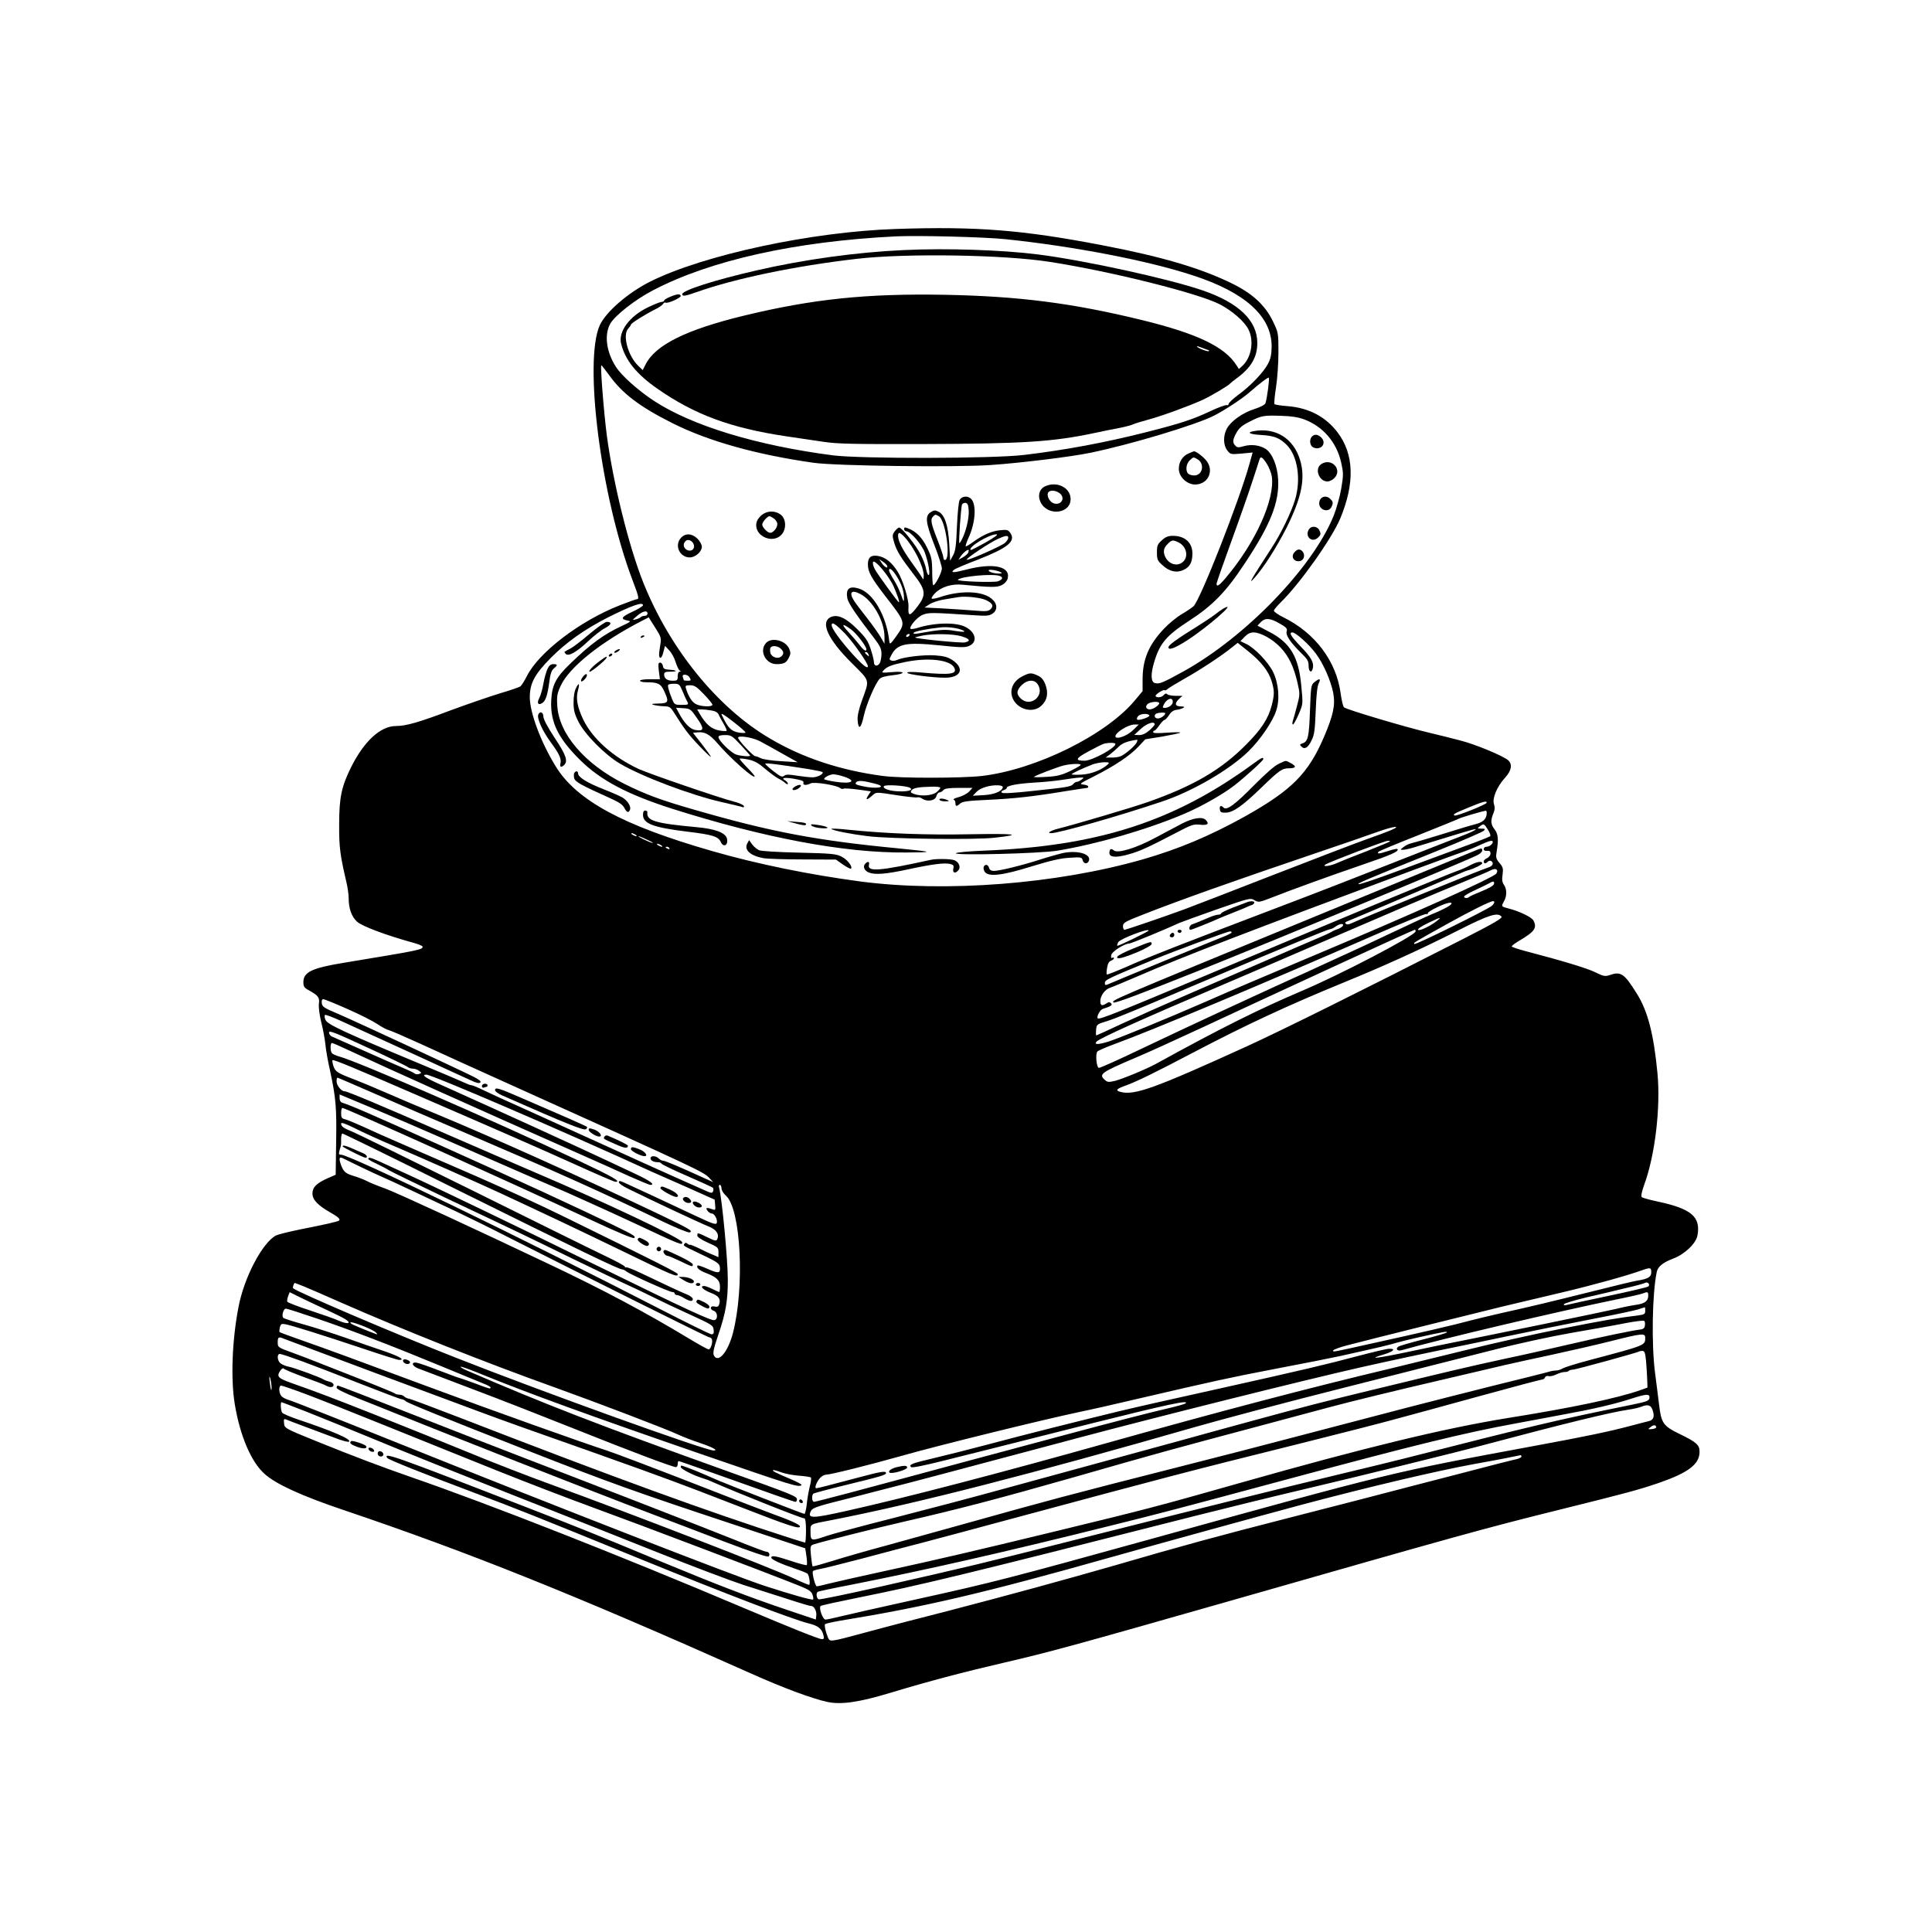 <?xml version="1.0" standalone="no"?>
<!DOCTYPE svg PUBLIC "-//W3C//DTD SVG 20010904//EN"
 "http://www.w3.org/TR/2001/REC-SVG-20010904/DTD/svg10.dtd">
<svg version="1.0" xmlns="http://www.w3.org/2000/svg"
 width="1280pt" height="1280pt" viewBox="0 0 1280 1280"
 preserveAspectRatio="xMidYMid meet">

<g transform="translate(0,1280) scale(0.1,-0.1)"
fill="#000000" stroke="none">
<path d="M5935 11283 c-557 -18 -1274 -172 -1628 -349 -147 -74 -292 -200
-333 -288 -108 -238 7 -1137 216 -1688 42 -110 46 -128 29 -128 -6 0 -56 -18
-112 -40 -262 -102 -537 -311 -616 -469 -16 -31 -35 -62 -43 -68 -7 -6 -69
-27 -137 -47 -68 -21 -214 -71 -325 -112 -212 -80 -296 -104 -362 -104 -103 0
-212 -100 -299 -275 -63 -128 -78 -199 -78 -380 -1 -147 7 -204 47 -375 9 -36
16 -85 16 -110 0 -69 19 -122 55 -156 32 -30 192 -90 373 -140 34 -9 62 -21
62 -26 0 -20 -16 -23 -530 -108 -205 -34 -260 -61 -260 -127 0 -28 6 -37 31
-51 68 -38 77 -49 72 -90 -3 -23 3 -74 15 -123 12 -46 24 -113 28 -149 3 -36
17 -114 31 -175 38 -177 44 -244 40 -472 l-3 -216 -55 -24 c-73 -33 -99 -59
-99 -101 0 -40 36 -78 117 -124 53 -30 69 -45 60 -54 -6 -7 -90 -26 -257 -59
-74 -15 -146 -33 -161 -40 -90 -47 -212 -278 -249 -475 -42 -217 -52 -473 -25
-640 34 -210 109 -387 199 -466 77 -68 243 -144 521 -238 830 -280 1535 -563
2700 -1083 209 -94 411 -169 508 -189 90 -19 209 -2 417 61 244 74 486 138
750 199 298 69 463 114 1490 407 1545 442 1701 485 2205 610 427 106 517 130
650 176 192 67 265 123 265 204 0 46 -18 63 -133 119 -109 53 -121 71 -136
200 -6 47 -17 139 -26 205 -24 188 -19 520 11 666 7 37 40 64 108 90 76 28
152 100 162 153 23 125 -40 178 -266 226 -52 11 -98 24 -103 29 -6 6 0 36 15
78 73 196 111 516 89 744 -25 259 -64 410 -136 525 -85 136 -106 150 -183 123
-28 -9 -40 -7 -94 20 -56 27 -211 74 -466 141 -45 12 -84 25 -86 29 -3 4 21
22 52 40 100 59 117 84 91 133 -12 22 -93 61 -164 79 -50 13 -50 13 -30 49 19
33 19 80 -1 108 -12 17 -14 35 -9 68 5 39 3 49 -20 76 -24 29 -26 37 -19 78
13 78 10 115 -14 145 -25 32 -28 59 -8 106 10 24 11 40 4 61 -13 38 20 117 73
175 43 47 51 89 21 116 -31 28 -215 105 -313 130 -52 14 -145 37 -208 52 -158
37 -554 155 -567 169 -6 6 -16 48 -22 93 -29 214 -170 400 -379 503 -35 17
-63 37 -63 44 0 6 21 32 46 56 126 123 338 422 394 556 97 234 91 425 -18 569
-79 104 -189 162 -329 174 -45 3 -85 10 -89 13 -4 4 1 54 10 112 9 58 16 163
16 233 0 126 -1 130 -35 201 -52 110 -138 189 -279 257 -206 100 -461 175
-852 250 -531 102 -832 126 -1369 108z m730 -68 c455 -48 939 -141 1240 -240
344 -112 520 -271 520 -470 -1 -54 -6 -80 -24 -115 -30 -57 -116 -147 -197
-206 -35 -26 -64 -53 -64 -60 0 -7 -6 -11 -13 -8 -7 2 -56 -15 -108 -40 -117
-55 -196 -81 -424 -139 -272 -69 -539 -119 -810 -151 -204 -25 -1082 -26
-1265 -3 -509 66 -938 197 -1190 363 -102 67 -213 166 -249 223 -64 99 -79
213 -38 286 31 55 166 161 284 222 381 199 943 324 1608 357 148 7 587 -4 730
-19z m-2631 -898 c87 -123 204 -212 422 -321 237 -119 554 -208 934 -262 148
-21 939 -31 1171 -15 197 13 538 55 662 81 264 54 697 184 820 246 72 37 186
112 233 153 76 66 125 103 130 98 6 -5 -11 -135 -22 -168 -3 -10 -32 -26 -73
-39 -79 -25 -156 -80 -183 -130 -25 -47 -24 -110 3 -144 21 -27 23 -27 95 -21
l73 7 -20 -72 c-67 -244 -328 -908 -372 -947 -12 -10 -48 -35 -81 -54 -32 -19
-84 -62 -115 -95 -101 -107 -141 -203 -141 -335 l0 -78 -51 -61 c-190 -229
-656 -459 -1014 -501 -135 -15 -537 -16 -655 0 -281 37 -533 120 -750 249
-348 204 -664 595 -840 1037 -95 241 -196 648 -239 965 -20 150 -45 470 -37
470 2 0 25 -29 50 -63z m4608 -296 c125 -48 214 -152 244 -287 15 -69 15 -82
0 -171 -9 -53 -32 -135 -51 -182 -140 -343 -582 -800 -992 -1028 -141 -78
-164 -87 -193 -78 -25 8 -27 59 -4 136 38 127 80 177 232 276 156 101 245 192
368 379 172 258 230 406 222 558 -5 91 -39 173 -83 202 -39 25 -96 32 -144 18
-35 -10 -44 -10 -56 3 -21 20 -19 41 8 88 17 30 38 48 87 72 79 40 92 42 210
38 68 -2 111 -9 152 -24z m-250 -292 c15 -23 30 -61 34 -85 22 -152 -108 -440
-304 -671 -44 -53 -62 -64 -62 -40 0 6 45 135 100 286 55 151 118 331 140 400
23 69 43 132 45 139 7 21 20 13 47 -29z m-4132 -939 c0 -6 -31 -25 -70 -43
-73 -34 -82 -48 -34 -58 28 -5 26 -7 -38 -37 -117 -54 -206 -119 -340 -249
-96 -92 -121 -142 -126 -244 -7 -142 45 -250 192 -395 136 -134 314 -228 612
-323 610 -193 1140 -293 1549 -289 188 1 182 4 -50 27 -545 52 -850 110 -1357
257 -220 63 -324 102 -464 172 -261 131 -433 332 -442 519 -4 61 0 80 22 128
57 125 268 293 547 436 l37 19 42 -67 c39 -61 42 -69 35 -112 -11 -68 -11 -86
0 -89 6 -2 15 15 20 38 l11 41 27 -29 c16 -16 35 -51 43 -78 8 -26 20 -52 27
-56 9 -6 9 -8 0 -8 -8 0 -13 -13 -13 -30 0 -27 -3 -30 -33 -30 -37 0 -57 15
-57 42 0 14 8 18 42 18 51 0 45 10 -8 13 -32 2 -40 7 -42 25 -2 12 -10 22 -18
22 -13 0 -14 -10 -9 -55 l7 -55 -66 0 c-37 0 -66 -4 -66 -10 0 -5 17 -10 39
-10 79 0 98 -9 120 -56 35 -74 31 -84 -36 -85 -44 -1 -52 -3 -33 -9 14 -4 44
-8 67 -9 39 -1 45 -5 69 -43 67 -107 98 -148 169 -222 41 -43 75 -75 75 -70
-1 5 -28 43 -60 84 l-59 75 31 3 c46 5 80 -13 129 -70 86 -101 249 -245 249
-221 0 4 -23 31 -52 60 -28 29 -50 54 -47 57 2 2 27 0 56 -6 39 -8 66 -22 110
-60 32 -27 72 -56 88 -65 17 -8 38 -22 48 -31 10 -9 17 -10 17 -4 0 6 -8 15
-17 21 -32 18 -6 22 60 11 50 -9 64 -15 60 -26 -6 -17 19 -19 48 -4 22 12 172
-12 195 -31 7 -6 18 -8 23 -4 6 3 49 0 96 -6 l85 -12 -16 -24 c-22 -34 -14
-37 20 -8 34 29 21 29 171 6 65 -10 125 -16 132 -14 7 3 23 -1 36 -10 33 -21
84 -11 91 19 4 13 12 24 20 24 7 0 19 7 26 15 9 11 35 15 103 15 l90 0 -22
-24 c-12 -13 -43 -30 -69 -37 -25 -7 -41 -14 -34 -17 7 -2 12 -12 12 -23 0
-23 8 -24 32 -2 15 13 51 18 186 24 170 8 300 22 522 59 69 11 128 20 133 20
4 0 7 4 7 9 0 6 -15 11 -32 13 -30 3 -25 7 67 53 137 69 241 138 296 197 l47
50 112 18 c62 11 115 22 119 26 3 4 -36 3 -86 0 -64 -5 -93 -4 -93 3 0 6 4 11
9 11 5 0 19 16 32 35 13 19 29 35 34 35 6 1 19 15 30 32 13 21 30 33 49 35 17
2 37 8 45 13 12 7 8 9 -16 10 -39 0 -43 20 -11 50 l22 20 -45 0 c-25 0 -50 5
-55 10 -8 8 -15 6 -24 -5 -13 -16 -46 -20 -54 -7 -6 9 53 47 61 39 2 -3 12 1
21 10 10 8 58 37 107 65 99 55 247 152 312 205 l43 34 70 -56 c85 -68 135
-132 155 -198 19 -64 19 -88 0 -162 -23 -87 -68 -157 -170 -259 -164 -166
-349 -274 -651 -380 -95 -34 -485 -149 -589 -175 -53 -13 -83 -31 -51 -31 50
0 444 112 730 208 206 68 454 213 578 335 77 75 160 197 183 268 25 75 17 179
-20 256 -32 66 -122 160 -179 187 l-38 18 28 29 c19 20 38 29 59 29 47 0 128
-45 180 -101 54 -58 86 -125 111 -231 17 -75 17 -79 -3 -155 -11 -43 -24 -88
-28 -100 -4 -13 -3 -23 1 -23 5 0 22 31 38 68 29 67 29 67 18 182 -17 198 -73
293 -217 366 l-74 39 21 22 c29 31 63 29 126 -8 43 -24 52 -34 47 -50 -9 -26
21 -71 89 -139 49 -47 56 -59 56 -93 0 -40 21 -49 28 -13 8 37 -12 72 -79 141
-67 70 -82 95 -56 95 21 0 110 -79 154 -139 50 -66 100 -180 116 -262 15 -81
0 -148 -61 -291 -104 -243 -214 -353 -522 -526 -232 -129 -440 -217 -680 -286
-570 -163 -1301 -220 -1870 -146 -337 45 -682 115 -980 201 -591 169 -900 336
-1038 561 -99 161 -172 357 -172 459 0 92 33 153 139 260 103 104 225 190 376
267 162 81 235 107 235 82z m30 -55 c0 -8 -8 -15 -18 -15 -10 0 -22 -4 -27 -9
-6 -5 -21 -12 -35 -15 -23 -7 -22 -4 10 23 38 33 70 40 70 16z m280 -425 c9
-18 8 -20 -15 -20 -14 0 -25 2 -25 4 0 2 -3 11 -6 20 -9 24 33 20 46 -4z m-49
-87 c11 -27 24 -56 29 -65 15 -27 13 -28 -36 -28 -43 0 -46 2 -61 38 -22 53
-32 90 -25 96 3 3 21 6 39 6 31 0 36 -4 54 -47z m142 -22 c32 -33 57 -64 57
-70 0 -16 -76 -13 -109 4 -26 13 -50 50 -66 103 -6 20 -3 22 28 22 28 0 43
-10 90 -59z m3107 -51 c0 -20 -27 -40 -55 -40 -13 0 -14 4 -4 23 21 40 59 51
59 17z m-90 -9 c0 -14 -41 -41 -62 -41 -26 0 -33 21 -13 37 21 15 75 18 75 4z
m-3062 -99 c50 -71 47 -89 -13 -78 -36 7 -74 48 -111 119 l-15 28 48 -3 c46
-3 49 -5 91 -66z m95 51 c26 -4 42 -13 48 -27 5 -12 20 -39 33 -61 13 -22 22
-43 20 -46 -2 -4 -25 -3 -51 2 -50 9 -87 41 -126 108 l-18 31 28 0 c15 0 45
-3 66 -7z m3007 -19 c0 -13 -30 -34 -49 -34 -23 0 -29 25 -8 33 17 7 57 8 57
1z m-2855 -61 c41 -32 74 -61 74 -66 1 -4 -18 -4 -41 -1 -54 9 -74 29 -116
117 -8 17 14 4 83 -50z m2750 47 c6 -10 -72 -37 -81 -27 -4 4 -1 13 6 22 14
17 65 21 75 5z m35 -59 c0 -5 -16 -23 -35 -40 -24 -21 -46 -31 -68 -31 l-32 1
42 39 c39 37 93 55 93 31z m-145 -40 c-39 -38 -115 -64 -115 -39 0 25 84 77
125 78 l30 0 -40 -39z m-2597 -97 c34 -37 62 -68 62 -70 0 -8 -56 -4 -90 6
-35 10 -120 93 -120 117 0 9 15 13 43 13 41 0 47 -4 105 -66z m129 24 c27 -14
93 -51 148 -82 l100 -56 -110 7 c-60 3 -121 12 -135 20 -14 7 -30 13 -36 13
-14 0 -114 107 -114 122 0 18 97 3 147 -24z m2494 -7 c-14 -26 -78 -80 -108
-92 -13 -5 -41 -9 -61 -8 l-37 0 30 22 c16 12 42 35 57 50 23 24 59 37 121 46
4 1 3 -7 -2 -18z m-141 -10 c0 -27 -154 -111 -205 -111 -66 0 -59 16 27 62 46
25 92 48 103 51 34 8 75 7 75 -2z m-2036 -166 c49 -8 91 -17 95 -20 11 -12
-33 -35 -66 -35 -19 0 -65 5 -103 11 -55 9 -73 9 -85 -1 -12 -10 -24 -6 -70
30 -30 23 -55 46 -55 50 0 7 93 -5 284 -35z m1986 31 c-39 -36 -108 -64 -173
-68 -37 -2 -67 -1 -67 2 0 6 71 39 140 66 19 7 53 13 75 14 34 0 37 -2 25 -14z
m-180 -3 c0 -5 -32 -23 -71 -42 -58 -27 -86 -34 -157 -38 -48 -3 -85 -3 -82 0
8 9 160 67 199 76 46 11 111 13 111 4z m-1567 -79 c87 -29 48 -50 -60 -33 -40
6 -73 14 -73 17 0 12 37 31 61 32 14 0 46 -7 72 -16z m1573 -19 c-11 -8 -25
-15 -32 -15 -6 0 -17 -6 -23 -14 -15 -18 -39 -22 -268 -46 -125 -14 -199 -18
-205 -12 -7 7 -2 12 11 17 12 3 21 10 21 15 0 15 69 28 180 35 58 3 141 11
185 18 44 7 96 14 115 15 33 2 34 1 16 -13z m-1369 -27 c91 -23 9 -38 -86 -16
-41 9 -48 14 -39 25 11 14 44 12 125 -9z m231 -27 c25 -14 -7 -26 -68 -24 -64
1 -114 18 -104 34 7 13 146 4 172 -10z m616 4 c-4 -28 -57 -49 -127 -53 l-72
-4 25 26 c26 27 90 46 145 43 17 -1 29 -6 29 -12z m-414 -4 c0 -5 -12 -19 -26
-30 -30 -23 -103 -28 -149 -11 -22 8 -25 13 -15 25 13 15 45 21 133 23 31 1
57 -2 57 -7z m3620 -99 c0 -11 -202 -92 -213 -85 -13 8 -6 12 95 54 95 39 118
45 118 31z m0 -67 c0 -39 -22 -62 -73 -75 -29 -7 -131 -38 -227 -68 -96 -30
-186 -56 -200 -59 -14 -3 -37 -13 -50 -24 -25 -19 -25 -19 -3 -19 13 0 51 9
85 20 272 84 391 120 394 117 5 -5 -30 -22 -106 -51 -36 -13 -238 -93 -450
-176 -212 -84 -542 -212 -735 -285 -660 -251 -870 -333 -1009 -395 -76 -33
-140 -59 -143 -56 -3 2 -2 23 2 45 4 27 13 42 26 46 10 4 19 11 19 16 0 6 -5
7 -11 3 -7 -4 -9 2 -7 17 3 24 84 76 120 78 15 1 238 93 333 137 17 7 129 48
249 90 213 74 220 76 247 60 26 -15 31 -15 106 14 150 59 380 142 598 217 203
69 258 93 243 108 -3 3 -32 -3 -64 -14 -57 -19 -78 -20 -58 -2 5 4 119 52 254
105 135 54 259 104 275 112 24 11 142 46 178 53 4 0 7 -6 7 -14z m8 -112 c13
-20 19 -39 15 -43 -4 -4 -82 -35 -173 -68 -91 -34 -282 -104 -424 -157 -142
-53 -266 -95 -274 -93 -16 3 30 23 538 228 151 61 282 118 290 126 12 12 11
14 -15 14 -29 1 -29 1 -11 15 26 20 28 20 54 -22z m-647 -5 c-24 -10 -95 -37
-159 -59 -65 -23 -342 -129 -617 -236 -275 -107 -543 -211 -595 -230 -143 -52
-379 -133 -390 -133 -6 0 -10 11 -10 24 0 22 13 30 131 76 247 97 590 219
1139 405 168 57 355 121 415 143 107 39 171 46 86 10z m-5001 -28 c8 -5 11
-10 5 -10 -5 0 -17 5 -25 10 -8 5 -10 10 -5 10 6 0 17 -5 25 -10z m81 -35 c30
-14 43 -22 29 -19 -26 7 -100 43 -89 44 4 0 31 -11 60 -25z m4919 -9 c0 -2
-71 -32 -157 -66 -87 -33 -174 -68 -193 -77 -42 -20 -105 -29 -79 -11 23 16
390 156 412 157 9 1 17 -1 17 -3z m680 -4 c0 -14 -23 -32 -42 -32 -10 0 -18
-7 -18 -15 0 -9 8 -14 23 -12 16 1 22 -3 22 -18 0 -11 -10 -24 -22 -30 -13 -5
-23 -15 -23 -22 0 -16 12 -17 27 -2 6 6 16 8 22 5 21 -14 11 -35 -21 -44 -34
-9 -849 -342 -902 -368 -20 -9 -33 -11 -40 -4 -6 6 -3 12 10 16 20 7 672 285
739 314 22 10 51 22 65 25 41 12 90 37 90 46 0 16 -36 10 -81 -14 -24 -13 -62
-30 -84 -37 -47 -15 -880 -361 -1655 -688 -603 -253 -717 -299 -727 -289 -10
11 15 57 34 63 54 17 66 25 54 37 -9 9 -16 9 -31 -1 -30 -19 -40 -15 -40 17 0
34 32 77 63 86 12 4 99 40 192 80 290 126 731 296 1825 703 162 60 312 115
334 122 21 7 66 25 100 41 63 29 86 35 86 21z m-5510 -22 c8 -5 11 -10 5 -10
-5 0 -17 5 -25 10 -8 5 -10 10 -5 10 6 0 17 -5 25 -10z m55 -20 c3 -6 -1 -7
-9 -4 -18 7 -21 14 -7 14 6 0 13 -4 16 -10z m5479 -167 c-17 -27 -551 -267
-1244 -558 -320 -135 -481 -203 -690 -295 -255 -111 -557 -235 -637 -261 -68
-21 -99 -21 -77 1 23 23 312 153 834 375 146 62 434 186 640 275 501 216 741
319 944 402 93 38 181 75 195 83 31 16 51 4 35 -22z m-16 -70 c-2 -10 -33 -28
-80 -47 -42 -17 -80 -34 -84 -38 -11 -11 -34 -10 -34 2 0 5 35 26 78 45 42 20
84 40 92 45 23 14 32 12 28 -7z m2 -121 c0 -5 -8 -16 -17 -24 -30 -25 -505
-260 -512 -252 -7 8 -19 1 214 131 168 93 285 151 308 153 4 0 7 -4 7 -8z
m-285 -12 c-8 -12 -65 -42 -131 -68 -27 -11 -146 -66 -264 -122 -118 -56 -253
-119 -300 -140 -47 -21 -125 -57 -175 -80 -49 -23 -128 -59 -175 -80 -47 -21
-119 -54 -160 -73 -41 -19 -187 -86 -325 -150 -137 -63 -373 -174 -524 -246
-150 -72 -277 -129 -282 -126 -16 10 -22 96 -8 109 8 7 61 30 119 51 236 86
973 395 1703 714 191 84 352 149 357 146 6 -3 10 -1 10 5 0 6 28 24 63 40 63
30 103 38 92 20z m333 -83 c8 -9 -47 -42 -241 -141 -680 -347 -1216 -613
-1448 -719 -608 -277 -743 -326 -836 -301 -36 10 -27 20 40 44 65 23 192 85
447 219 341 179 622 310 986 459 281 115 516 222 769 350 201 102 258 119 283
89z m-428 -28 c-40 -33 -118 -70 -125 -59 -4 6 27 26 67 45 83 40 93 42 58 14z
m-622 -31 c-3 -7 -18 -17 -34 -23 -16 -5 -36 -14 -44 -20 -8 -5 -49 -24 -90
-41 -41 -17 -194 -83 -340 -147 -146 -63 -382 -165 -525 -227 -143 -62 -336
-148 -429 -191 -93 -44 -171 -79 -173 -79 -2 0 -3 17 -1 37 3 36 4 37 73 58
65 21 150 56 750 310 410 174 710 297 727 299 9 1 22 7 30 13 28 22 61 29 56
11z m-1288 -33 c0 -7 -203 -105 -208 -101 -2 3 1 13 7 24 12 22 201 94 201 77z
m1768 -7 c-10 -30 -498 -285 -753 -393 -280 -119 -534 -245 -964 -482 -66 -36
-220 -100 -274 -114 -42 -10 -50 -9 -67 6 -42 38 -28 49 205 148 72 30 267
119 435 197 365 170 258 120 885 410 286 132 524 240 528 240 5 0 7 -5 5 -12z
m-1218 -6 c0 -4 -28 -18 -62 -31 -62 -24 -666 -273 -740 -305 -36 -16 -38 -15
-38 2 0 20 21 30 325 155 125 52 484 185 503 186 6 1 12 -2 12 -7z m-5860
-506 c80 -35 169 -80 199 -100 29 -20 65 -39 80 -42 14 -4 109 -45 210 -91
101 -47 393 -179 650 -295 1191 -537 1223 -552 1261 -593 l25 -27 -60 27
c-166 76 -259 115 -272 115 -8 0 -21 7 -29 15 -19 19 -54 20 -54 1 0 -15 21
-26 50 -26 10 0 20 -4 22 -9 2 -5 77 -42 168 -81 91 -40 169 -75 173 -79 4 -4
5 -15 1 -24 -5 -14 -12 -13 -62 10 -32 14 -115 51 -187 83 -71 32 -303 136
-515 233 -212 96 -412 187 -445 202 -177 79 -266 120 -320 146 -33 16 -65 29
-71 29 -6 0 -24 6 -40 14 -16 8 -153 66 -304 129 -504 210 -614 261 -624 291
-6 14 -7 28 -3 32 3 3 50 -14 104 -39 480 -219 716 -327 758 -347 28 -12 74
-34 103 -47 37 -18 57 -22 64 -15 7 7 -5 18 -40 36 -103 52 -810 380 -907 421
-88 37 -100 45 -103 68 -2 18 1 27 10 27 8 0 79 -29 158 -64z m404 -387 c6 -5
19 -9 31 -9 12 0 30 -6 41 -14 18 -14 18 -15 1 -21 -9 -4 -23 -3 -30 3 -6 5
-41 22 -77 37 -36 15 -150 65 -255 112 -104 46 -200 89 -212 94 -13 4 -23 17
-23 28 0 16 38 1 258 -101 141 -65 261 -123 266 -129z m-392 112 c241 -113
869 -395 1543 -693 99 -44 239 -106 310 -139 72 -32 136 -59 143 -59 35 0 1
26 -95 71 -60 28 -135 64 -168 79 -225 106 -741 341 -1117 510 -109 48 -141
70 -103 70 38 0 899 -371 1500 -646 17 -7 116 -51 220 -97 l190 -85 3 -36 c3
-35 3 -36 -24 -26 -15 6 -29 8 -32 6 -8 -8 19 -36 34 -36 15 0 34 -30 34 -54
0 -25 -16 -20 -140 38 -162 77 -439 205 -477 222 -27 12 -33 12 -33 1 0 -7 26
-26 58 -41 136 -68 491 -234 535 -251 50 -19 72 -49 61 -80 -8 -20 -11 -19
-72 10 -61 29 -62 30 -62 9 0 -10 26 -27 70 -47 66 -29 70 -33 70 -63 l0 -33
-37 16 c-21 8 -64 28 -95 44 -32 15 -58 25 -58 22 0 -3 -6 0 -14 6 -10 9 -16
9 -21 1 -9 -14 -18 -9 110 -70 116 -55 125 -62 125 -97 0 -30 -16 -29 -86 2
-32 14 -59 23 -62 21 -12 -13 10 -33 58 -51 69 -27 90 -48 90 -90 0 -19 -2
-35 -5 -35 -3 0 -23 9 -45 20 -22 11 -47 20 -55 20 -32 0 -8 -25 43 -45 54
-21 68 -40 57 -76 -5 -16 -12 -19 -31 -15 -30 8 -34 -20 -4 -29 24 -8 28 -53
5 -61 -19 -8 -182 68 -780 361 -325 160 -608 297 -750 365 -55 26 -163 78
-240 115 -77 37 -198 94 -270 127 -71 33 -154 70 -183 84 -55 25 -72 29 -72
16 0 -4 24 -18 53 -31 28 -13 68 -34 87 -46 19 -11 186 -92 370 -180 525 -248
559 -265 845 -405 149 -72 309 -149 356 -170 47 -21 128 -60 180 -86 52 -26
162 -78 244 -115 142 -65 150 -70 153 -99 3 -24 -1 -30 -15 -30 -10 1 -157 73
-328 161 -911 469 -2067 1029 -2126 1029 -15 0 -16 5 -9 30 11 37 10 32 10 75
0 19 4 35 9 35 5 0 317 -152 692 -339 896 -444 1139 -561 1161 -561 6 0 19 -6
27 -13 22 -19 286 -137 305 -137 9 0 16 -4 16 -10 0 -5 7 -10 15 -10 8 0 29
-9 47 -20 39 -23 58 -25 58 -6 0 7 -15 19 -32 27 -32 12 -144 64 -317 147 -47
23 -89 38 -93 36 -4 -3 -8 -1 -8 4 0 5 -55 35 -122 67 -68 32 -463 227 -878
433 -415 205 -777 383 -805 394 -58 23 -75 35 -75 54 0 10 28 0 91 -31 49 -25
167 -79 262 -119 182 -78 567 -248 702 -311 288 -134 535 -251 770 -365 383
-186 405 -195 405 -171 0 9 -149 84 -765 386 -137 68 -389 183 -560 258 -170
74 -393 171 -495 215 -102 44 -223 98 -270 120 -47 21 -97 42 -112 46 -24 5
-28 12 -28 41 0 19 4 35 8 35 19 0 1120 -496 1636 -737 192 -90 292 -131 298
-125 11 11 -2 19 -127 80 -239 117 -647 305 -1180 544 -451 203 -572 255 -627
272 -11 3 -18 15 -18 30 l0 25 98 -41 c215 -89 438 -185 875 -377 252 -110
460 -201 462 -201 5 0 384 -171 505 -228 319 -150 336 -157 329 -131 -7 25
-518 267 -971 460 -117 50 -386 167 -598 259 -437 191 -649 280 -667 280 -22
0 -53 39 -53 65 0 14 2 25 6 25 3 0 114 -48 247 -106 133 -59 397 -173 587
-254 631 -270 898 -390 1334 -599 83 -39 156 -69 165 -66 24 9 4 21 -185 112
-526 251 -1118 517 -1499 675 -93 38 -237 99 -319 135 -82 36 -179 76 -215 90
-114 43 -129 52 -142 90 -6 19 -9 37 -6 39 6 6 130 -45 547 -226 594 -257 828
-360 1070 -469 134 -61 250 -111 258 -111 41 0 -19 34 -248 142 -585 275
-1461 656 -1584 689 -22 6 -44 16 -48 23 -11 16 -10 66 1 66 5 0 56 -22 113
-49z m153 -808 c50 -23 117 -53 150 -68 59 -27 143 -67 415 -195 74 -35 230
-112 345 -171 523 -265 1314 -659 1323 -659 6 0 14 -5 17 -10 10 -16 -5 -70
-20 -70 -7 0 -70 35 -141 78 -270 163 -554 315 -904 481 -524 249 -1018 477
-1096 506 -51 18 -107 41 -125 51 -19 10 -59 25 -89 34 -45 14 -58 24 -72 51
-9 19 -17 44 -18 55 0 21 2 21 63 -10 34 -17 103 -50 152 -73z m2315 -106 c0
-12 13 -34 29 -48 100 -87 126 -609 46 -914 -33 -123 -96 -198 -125 -146 -8
17 -3 44 29 138 49 143 63 225 63 363 0 136 -39 544 -58 613 -3 9 -1 17 5 17
6 0 11 -10 11 -23z m6160 -556 c0 -32 -21 -44 -95 -56 -22 -3 -157 -36 -300
-72 -274 -68 -388 -96 -600 -143 -71 -16 -161 -38 -200 -48 -98 -27 -329 -81
-680 -158 -238 -53 -236 -53 -232 -41 2 6 43 21 93 34 149 39 827 208 1029
257 105 25 287 68 405 96 202 48 424 110 515 143 59 21 65 20 65 -12z m-19
-94 c-5 -5 -125 -33 -267 -63 -143 -30 -267 -57 -276 -60 -10 -3 -18 -1 -18 4
0 6 69 27 153 47 83 19 202 47 262 62 61 14 117 29 125 34 17 9 34 -11 21 -24z
m-8905 -1 c32 -13 142 -61 244 -106 395 -174 946 -394 1410 -560 287 -103 740
-276 822 -314 32 -15 97 -40 145 -56 86 -29 124 -50 91 -50 -55 0 -1127 386
-1703 613 -408 160 -1060 439 -1083 462 -5 4 5 35 11 35 2 0 30 -11 63 -24z
m150 -155 c56 -26 112 -54 125 -63 41 -27 11 -33 -44 -9 -28 13 -117 44 -196
70 -80 26 -146 52 -148 57 -2 6 1 23 6 37 l10 26 73 -36 c40 -20 119 -57 174
-82z m8754 95 c0 -36 -23 -53 -82 -61 -29 -4 -89 -16 -132 -27 -61 -15 -830
-173 -1106 -228 -25 -5 -143 -29 -264 -55 -217 -46 -285 -53 -166 -18 63 19
81 39 32 37 -15 0 -106 -22 -202 -47 -205 -55 -375 -95 -900 -212 -410 -91
-544 -121 -686 -155 -212 -51 -666 -165 -869 -220 -121 -32 -283 -73 -360 -91
-145 -34 -166 -42 -149 -59 6 -6 81 9 209 41 198 49 271 68 1005 253 487 122
634 153 604 128 -5 -5 -65 -21 -134 -37 -69 -15 -375 -94 -680 -176 -305 -82
-616 -165 -690 -185 -74 -20 -164 -44 -200 -54 -36 -10 -126 -34 -200 -54 -74
-20 -227 -61 -340 -91 -113 -30 -211 -55 -217 -55 -15 0 -17 46 -3 55 5 3 101
29 212 56 238 58 268 67 268 80 0 15 -34 10 -172 -27 -200 -53 -280 -74 -290
-74 -14 0 2 42 25 68 11 12 29 22 40 22 30 0 282 63 502 125 246 70 934 239
1175 290 69 14 242 53 385 87 516 120 602 139 914 199 174 33 366 71 426 84
266 59 333 75 381 90 49 14 230 56 304 69 20 4 30 3 25 -2 -6 -5 -77 -26 -160
-47 -82 -21 -156 -42 -162 -48 -19 -14 -4 -30 21 -23 273 77 1028 255 1426
337 85 17 164 35 175 40 31 12 35 11 35 -15z m-20 -100 c0 -22 -5 -25 -47 -31
-139 -17 -225 -32 -503 -87 -168 -33 -465 -99 -660 -148 -195 -48 -407 -100
-470 -115 -542 -129 -1130 -283 -1885 -495 -697 -196 -1336 -363 -1722 -449
-236 -53 -266 -53 -240 -1 11 21 41 31 262 86 255 65 483 124 935 245 140 37
291 77 335 89 44 12 145 39 225 60 517 138 1501 384 1885 471 233 52 367 81
775 165 41 9 138 29 215 45 190 40 341 70 590 119 116 22 230 47 255 54 25 8
46 15 48 15 1 1 2 -10 2 -23z m-8799 -52 c221 -75 493 -179 824 -316 127 -52
251 -104 277 -114 27 -10 48 -22 48 -26 0 -12 -3 -11 -104 27 -52 19 -97 35
-100 35 -4 0 -64 22 -134 49 -70 27 -138 51 -152 53 -38 5 -31 -22 10 -38 19
-7 179 -68 355 -135 176 -66 487 -188 690 -269 370 -148 642 -250 663 -250 7
0 12 9 12 20 0 11 3 20 6 20 4 0 106 -36 228 -79 398 -142 537 -191 546 -191
6 0 10 7 10 16 0 21 -25 31 -475 192 -834 299 -1188 436 -1714 663 -24 11 -42
21 -39 24 3 3 72 -22 154 -56 297 -121 715 -273 1434 -521 617 -213 647 -222
670 -208 6 4 -29 23 -82 45 -91 38 -123 55 -101 55 6 0 30 -7 54 -16 24 -9 76
-18 114 -21 39 -3 73 -8 77 -12 4 -3 1 -30 -7 -59 -7 -30 -17 -82 -20 -118 -4
-35 -11 -64 -16 -64 -7 0 -501 192 -564 219 -11 5 -51 22 -90 39 -63 28 -152
62 -161 62 -2 0 -4 -4 -4 -10 0 -11 78 -52 135 -70 22 -7 54 -18 70 -26 185
-81 596 -244 615 -244 6 0 10 -32 10 -80 0 -44 -3 -80 -6 -80 -3 0 -49 14
-102 31 -545 175 -1163 400 -2192 799 -173 67 -323 123 -333 124 -9 1 -23 8
-29 14 -7 7 -21 12 -33 12 -12 0 -25 4 -30 9 -6 4 -104 45 -220 91 -115 45
-241 95 -280 110 -38 16 -116 45 -172 66 -103 37 -103 38 -103 71 0 35 6 39
42 23 24 -10 1072 -401 1308 -488 159 -59 349 -127 705 -252 143 -51 301 -107
350 -125 50 -18 142 -52 205 -75 63 -23 266 -100 450 -172 328 -128 400 -151
400 -131 0 12 -64 41 -195 88 -49 18 -236 90 -415 160 -317 124 -620 239 -670
255 -147 47 -761 266 -1175 420 -516 192 -675 250 -834 306 -85 30 -157 56
-159 59 -2 2 -1 16 2 31 6 22 11 25 34 21 42 -7 245 -71 503 -157 130 -44 244
-80 253 -80 41 0 7 21 -86 54 -57 19 -175 60 -263 91 -88 31 -216 72 -285 91
-68 19 -128 38 -133 43 -13 13 1 61 17 61 8 0 101 -30 207 -66z m8797 -45 c-2
-17 -10 -25 -28 -27 -58 -7 -251 -47 -470 -98 -129 -30 -318 -73 -420 -94
-245 -53 -375 -84 -895 -210 -306 -74 -461 -114 -765 -197 -129 -35 -359 -98
-510 -140 -335 -91 -790 -216 -1205 -329 -170 -47 -479 -128 -685 -181 -206
-52 -406 -106 -444 -119 -101 -35 -106 -34 -106 25 0 57 -12 51 145 81 561
110 1318 304 2404 616 163 47 604 164 981 259 377 95 818 207 980 248 170 44
397 93 535 117 132 23 292 51 355 64 63 12 119 19 123 15 5 -4 7 -17 5 -30z
m-8490 -5 c37 -15 74 -33 82 -42 13 -13 13 -14 0 -10 -57 21 -157 62 -164 69
-18 16 15 9 82 -17z m8492 -77 c0 -51 4 -49 -365 -147 -88 -23 -170 -49 -182
-56 -12 -8 -32 -14 -44 -14 -13 0 -36 -4 -53 -10 -17 -5 -177 -45 -356 -89
-179 -45 -428 -108 -555 -141 -126 -33 -324 -85 -440 -115 -115 -30 -268 -70
-340 -89 -244 -64 -440 -115 -740 -191 -764 -194 -867 -222 -1450 -385 -154
-43 -381 -106 -505 -140 -124 -33 -283 -79 -353 -101 -71 -22 -131 -39 -133
-36 -3 2 -7 34 -11 70 -6 63 -5 67 18 75 31 12 424 111 604 152 350 80 618
150 1120 293 579 166 639 182 1220 337 209 56 421 113 470 126 157 42 441 111
755 184 168 39 350 82 405 95 55 13 198 44 319 70 120 26 295 66 390 90 206
52 226 54 226 22z m5 -149 c3 -35 7 -90 8 -122 l2 -59 -50 -18 c-152 -53 -451
-116 -871 -183 -427 -69 -950 -196 -1779 -431 -550 -156 -615 -173 -1225 -321
-524 -127 -780 -187 -1135 -264 -154 -33 -314 -70 -356 -80 -43 -11 -82 -20
-87 -20 -11 0 -34 89 -26 101 2 3 21 9 42 13 22 3 149 35 283 70 134 36 321
85 414 109 94 25 339 90 545 146 1108 298 1180 317 1935 505 253 63 534 135
625 160 91 24 346 94 568 155 222 61 410 111 418 111 8 0 17 6 20 14 3 8 13
12 24 9 10 -3 33 2 51 11 18 9 42 16 54 16 12 0 25 3 29 8 4 4 17 8 29 8 23 2
429 113 436 120 2 2 12 4 22 4 14 0 19 -12 24 -62z m-8903 -7 c73 -27 248 -94
389 -150 140 -55 262 -101 269 -101 7 0 21 -6 29 -14 15 -13 270 -116 811
-328 535 -210 717 -275 1360 -488 l475 -158 8 -53 c4 -28 5 -55 2 -58 -3 -3
-50 9 -103 27 -104 34 -132 39 -132 22 0 -12 63 -41 163 -75 38 -12 72 -27 77
-31 12 -14 20 -74 10 -74 -5 0 -49 18 -97 41 -162 75 -1064 424 -1618 626
-143 52 -384 145 -535 208 -151 62 -428 174 -615 248 -311 123 -383 150 -572
217 -80 29 -91 41 -68 76 9 15 20 22 24 17 3 -5 65 -31 136 -57 72 -26 138
-51 147 -57 26 -14 48 -11 48 6 0 8 -12 18 -27 21 -16 4 -32 10 -38 14 -18 13
-199 80 -235 86 -19 4 -43 14 -52 22 -22 18 -24 62 -4 62 8 0 74 -22 148 -49z
m-203 -165 c2 -45 -6 -27 -12 29 -4 34 -3 42 3 25 4 -14 8 -38 9 -54z m226
-52 c83 -31 328 -128 545 -216 217 -88 544 -219 725 -292 182 -73 470 -184
640 -246 283 -103 1203 -452 1370 -520 54 -22 71 -34 78 -55 5 -14 7 -29 4
-32 -7 -6 -145 33 -317 89 -198 64 -1383 526 -2470 962 -360 145 -668 266
-685 270 -16 4 -38 15 -47 23 -21 18 -24 73 -5 73 6 0 80 -25 162 -56z m8903
-26 c-3 -19 -16 -24 -118 -45 -492 -100 -656 -139 -1515 -358 -71 -18 -247
-61 -390 -95 -373 -89 -1133 -278 -1770 -439 -623 -158 -732 -184 -1294 -311
-221 -50 -409 -89 -417 -86 -15 6 -19 42 -6 50 5 3 103 24 218 46 510 101
1017 216 1714 390 351 87 433 109 1200 315 820 221 1152 302 1490 364 63 12
201 37 305 57 209 38 351 71 465 108 99 32 122 33 118 4z m-8895 -92 c89 -35
297 -120 462 -188 165 -69 554 -225 865 -348 311 -122 756 -299 989 -392 233
-93 492 -191 575 -218 370 -119 436 -140 450 -140 20 0 38 -35 34 -65 l-3 -25
-190 64 c-250 84 -465 167 -825 316 -449 187 -546 226 -925 373 -862 335 -925
357 -900 318 6 -11 247 -107 585 -234 278 -105 392 -150 1100 -439 554 -226
1001 -397 1109 -424 60 -14 86 -35 96 -76 6 -22 4 -28 -9 -28 -20 0 -202 73
-526 210 -817 346 -1679 685 -2200 865 -184 64 -368 133 -615 233 -220 89
-220 90 -223 122 -3 28 -1 32 15 25 10 -4 63 -25 118 -45 55 -21 143 -54 195
-73 55 -22 98 -33 103 -28 16 16 -113 71 -337 146 -54 18 -102 39 -107 46 -9
15 -12 69 -4 69 3 0 78 -29 168 -64z m8916 11 c15 -43 6 -66 -28 -73 -14 -3
-66 -17 -116 -30 -146 -39 -296 -70 -642 -134 -946 -175 -935 -173 -2533 -615
-932 -258 -1055 -290 -1555 -400 -236 -52 -466 -104 -510 -115 -44 -11 -87
-20 -96 -20 -18 0 -46 78 -32 90 4 4 114 28 243 54 423 85 689 149 2235 542
182 46 503 125 715 175 357 84 1036 251 1210 298 507 135 827 214 951 232 30
4 66 13 80 18 47 19 67 13 78 -22z m24 -112 c1 -6 -11 -11 -28 -13 -29 -2 -29
-2 -10 13 20 16 35 16 38 0z m-893 -195 c0 -5 -12 -12 -27 -16 -29 -6 -206
-51 -403 -103 -63 -16 -194 -50 -290 -75 -96 -25 -245 -64 -330 -86 -85 -22
-306 -79 -490 -126 -469 -120 -718 -188 -1150 -314 -334 -96 -699 -196 -1110
-303 -74 -19 -200 -51 -280 -72 -80 -21 -210 -55 -290 -77 -80 -22 -161 -43
-181 -45 -36 -5 -37 -4 -54 47 -9 28 -13 55 -9 59 5 5 52 15 104 24 562 92
958 185 1780 417 348 98 992 275 1275 351 436 116 892 224 1145 270 69 12 163
30 210 39 47 10 88 18 93 19 4 0 7 -3 7 -9z"/>
<path d="M5985 11143 c-310 -14 -658 -62 -975 -135 -275 -63 -490 -132 -490
-157 0 -16 20 -13 96 14 254 90 653 173 1059 220 324 38 975 28 1280 -20 412
-64 988 -209 1128 -282 83 -44 161 -112 188 -165 39 -76 20 -188 -41 -243
l-22 -20 -16 25 c-78 123 -261 210 -624 299 -466 114 -823 159 -1313 168 -515
9 -869 -28 -1321 -137 -385 -93 -590 -194 -656 -323 l-20 -39 -29 28 c-69 66
-107 207 -66 248 9 10 17 21 17 25 0 9 92 67 160 101 25 12 49 29 53 37 5 7
12 11 17 8 13 -8 100 31 100 44 0 6 -7 11 -15 11 -23 0 -95 -31 -95 -41 0 -5
-7 -9 -16 -9 -9 0 -49 -16 -89 -35 -124 -59 -200 -162 -180 -242 27 -109 102
-202 240 -298 247 -172 484 -260 850 -315 77 -11 190 -28 250 -37 93 -14 195
-16 655 -15 672 2 866 15 1140 73 52 11 128 27 168 34 40 8 81 19 90 24 9 5
53 18 97 30 89 24 268 89 361 131 57 26 173 95 184 109 3 4 23 20 45 36 95 70
135 140 135 233 0 148 -123 266 -362 348 -228 78 -782 199 -1089 238 -235 30
-610 43 -894 29z m2023 -663 c3 0 3 -3 0 -6 -7 -6 -78 22 -78 31 0 3 16 -2 36
-10 20 -8 39 -15 42 -15z"/>
<path d="M7875 9796 c-40 -17 -65 -56 -65 -102 0 -53 53 -104 108 -104 80 0
124 80 82 148 -17 27 -74 73 -90 72 -3 -1 -19 -7 -35 -14z m56 -37 c53 -28 38
-109 -19 -109 -16 0 -33 5 -40 12 -19 19 -14 65 10 88 25 23 24 23 49 9z"/>
<path d="M6918 9575 c-34 -19 -44 -63 -23 -104 48 -94 201 -74 198 25 -2 77
-98 120 -175 79z m100 -41 c42 -29 17 -82 -33 -70 -28 7 -51 46 -42 70 8 20
46 20 75 0z"/>
<path d="M6358 9488 c-7 -14 -14 -86 -18 -178 -5 -125 -10 -162 -26 -190 l-19
-35 -6 110 c-7 126 -31 197 -73 216 -20 10 -30 9 -51 -5 -37 -25 -33 -67 25
-216 28 -71 50 -141 50 -156 0 -29 -48 -120 -58 -110 -3 3 -6 45 -6 93 -1 78
-5 96 -34 155 -33 67 -72 107 -125 127 -22 9 -27 8 -27 -4 0 -8 7 -15 15 -15
27 0 103 -88 123 -143 23 -63 37 -147 24 -147 -5 0 -12 17 -16 38 -3 21 -19
65 -36 97 -30 61 -125 180 -143 180 -5 0 -18 -11 -29 -25 -17 -23 -17 -29 -4
-75 17 -56 45 -101 129 -210 80 -102 85 -135 28 -210 -54 -71 -66 -72 -62 -5
3 48 -38 180 -72 233 -40 63 -82 96 -132 104 -45 7 -65 -10 -65 -56 0 -50 22
-89 115 -210 136 -175 137 -175 73 -266 -39 -54 -43 -57 -46 -35 -18 169 -107
323 -203 351 -63 19 -87 -2 -75 -66 6 -31 60 -111 179 -265 38 -50 47 -70 47
-102 0 -21 -5 -48 -10 -59 -15 -27 -40 -24 -40 4 0 13 -10 52 -22 88 -17 52
-33 76 -88 130 -74 75 -131 101 -175 81 -73 -33 -21 -147 138 -305 124 -124
119 -105 67 -250 -21 -58 -30 -101 -28 -129 5 -68 23 -55 41 30 17 76 74 210
104 244 10 11 39 19 84 24 38 4 69 11 69 17 0 6 -26 8 -71 4 -69 -6 -71 -5
-54 13 22 24 54 36 147 55 151 30 292 13 319 -37 24 -44 -20 -51 -213 -34 -61
6 -98 5 -98 -1 0 -11 169 -33 251 -33 106 0 132 61 49 117 -32 20 -56 27 -116
31 -75 5 -208 -11 -250 -30 -13 -6 -30 -8 -39 -4 -14 5 -14 9 -1 33 40 79 97
90 323 67 134 -14 167 -15 192 -4 59 24 48 90 -22 126 -63 33 -206 30 -325 -8
-19 -5 -36 -7 -39 -4 -12 12 40 74 76 91 42 18 55 18 343 -1 82 -6 102 -4 123
10 36 24 34 67 -5 99 -62 53 -209 57 -345 10 -25 -8 -49 -12 -52 -9 -4 3 6 20
22 36 39 41 112 64 183 56 186 -18 228 -19 260 -2 19 10 34 27 38 43 21 81
-96 106 -275 59 -85 -22 -108 -22 -78 1 6 5 78 36 160 67 193 76 247 119 212
173 -16 23 -21 25 -70 20 -56 -6 -112 -30 -178 -78 -22 -16 -44 -29 -48 -29
-4 0 3 24 16 53 48 101 56 224 19 262 -23 22 -61 19 -76 -7z m60 -71 c3 -49
-18 -139 -45 -190 -8 -16 -16 -27 -17 -25 -6 7 11 245 18 256 4 7 15 12 24 10
13 -2 18 -16 20 -51z m-198 -37 c45 -24 82 -290 40 -290 -6 0 -10 8 -10 17 0
9 -18 63 -40 119 -43 109 -47 133 -28 152 15 15 15 15 38 2z m-228 -137 c63
-68 128 -198 128 -256 -1 -29 -2 -30 -12 -12 -6 11 -37 56 -69 100 -60 84 -89
140 -89 175 0 27 11 25 42 -7z m538 -37 c-52 -29 -97 -52 -99 -50 -20 18 118
102 169 104 17 0 -4 -16 -70 -54z m150 31 c0 -8 -10 -23 -22 -34 -26 -22 -245
-119 -253 -111 -7 7 152 113 205 137 53 24 70 26 70 8z m-265 -98 c-3 -8 -19
-22 -35 -31 l-30 -17 16 25 c16 23 45 46 52 40 1 -2 0 -9 -3 -17z m-495 -223
c25 -57 42 -106 35 -106 -6 0 -144 189 -159 219 -10 18 -15 39 -12 47 9 23
104 -90 136 -160z m-42 134 c7 -21 -20 -6 -37 21 l-16 24 24 -16 c14 -9 27
-22 29 -29z m62 -67 c34 -53 50 -103 49 -148 0 -26 -3 -23 -18 21 -9 27 -31
74 -49 102 -18 29 -32 57 -32 62 0 23 23 7 50 -37z m690 26 c11 -6 9 -8 -10
-9 -34 0 -70 11 -70 21 0 9 56 1 80 -12z m-6 -25 c24 -9 19 -23 -11 -35 -28
-10 -278 -1 -267 10 22 23 234 42 278 25z m-925 -119 c83 -42 161 -181 161
-284 l0 -46 -24 41 c-12 22 -54 81 -92 130 -39 49 -78 101 -87 116 -34 54 -15
73 42 43z m834 -41 c43 -21 52 -38 30 -60 -15 -14 -30 -16 -108 -9 -49 4 -144
10 -210 14 l-120 6 34 22 c19 12 64 27 100 32 36 6 77 13 91 15 47 8 147 -3
183 -20z m-935 -221 c54 -57 152 -196 152 -217 0 -21 -35 7 -103 82 -81 90
-137 168 -137 190 0 25 24 10 88 -55z m39 28 c36 -26 103 -112 103 -133 0 -18
-19 -6 -46 30 -16 20 -48 58 -73 85 -50 53 -43 61 16 18z m732 -3 c40 -15 18
-18 -48 -7 -59 11 -95 8 -245 -19 -19 -3 -27 -1 -22 6 5 9 88 26 176 35 42 5
106 -2 139 -15z m-344 -38 c-3 -5 -11 -10 -16 -10 -6 0 -7 5 -4 10 3 6 11 10
16 10 6 0 7 -4 4 -10z m343 -5 c57 -17 66 -31 26 -41 -24 -6 -338 25 -331 33
3 2 24 7 48 12 73 14 201 12 257 -4z m-614 -121 c5 -14 4 -15 -9 -4 -17 14
-19 20 -6 20 5 0 12 -7 15 -16z"/>
<path d="M5039 9381 c-20 -20 -29 -39 -29 -61 0 -77 110 -121 165 -65 36 35
35 105 -1 134 -41 32 -98 28 -135 -8z m89 -17 c12 -8 22 -25 22 -36 0 -25 -27
-58 -47 -58 -18 0 -53 36 -53 55 0 16 34 55 48 55 4 0 18 -7 30 -16z"/>
<path d="M4512 9237 c-46 -49 -10 -130 58 -130 37 0 80 38 80 71 0 13 -13 37
-29 53 -37 36 -79 38 -109 6z m86 -61 c-6 -40 -68 -27 -68 15 0 10 8 22 17 28
23 13 55 -15 51 -43z"/>
<path d="M7698 9221 c-29 -26 -33 -35 -33 -81 0 -47 4 -55 37 -85 46 -42 94
-53 141 -30 40 19 57 50 57 108 0 72 -50 117 -129 117 -31 0 -49 -7 -73 -29z
m113 -16 c49 -26 64 -90 29 -125 -35 -35 -92 -22 -118 27 -18 34 -14 62 13 88
28 29 36 30 76 10z"/>
<path d="M5075 8540 c-47 -52 -3 -140 70 -140 48 0 64 8 81 42 13 25 13 35 3
59 -23 56 -117 80 -154 39z m97 -37 c22 -20 23 -36 3 -53 -22 -18 -64 -4 -71
25 -3 13 -3 29 1 34 10 16 46 13 67 -6z"/>
<path d="M6775 8320 c-69 -34 -93 -101 -59 -160 40 -66 133 -84 184 -35 39 37
47 83 26 140 -12 31 -26 48 -50 59 -44 20 -53 20 -101 -4z m99 -52 c52 -74
-45 -158 -111 -96 -31 29 -29 54 6 89 37 36 83 39 105 7z"/>
<path d="M8303 9943 c-46 -9 -21 -21 55 -25 83 -5 121 -20 166 -65 73 -72 97
-229 56 -364 -25 -84 -94 -225 -155 -319 -138 -212 -159 -249 -115 -200 62 69
144 198 212 330 101 201 128 330 92 450 -43 146 -164 221 -311 193z"/>
<path d="M8692 9908 c-7 -7 -12 -21 -12 -33 0 -12 5 -26 12 -33 7 -7 21 -12
33 -12 43 0 59 44 27 73 -22 20 -43 22 -60 5z"/>
<path d="M8752 9724 c-44 -31 -13 -114 43 -114 12 0 31 9 43 20 61 57 -17 142
-86 94z"/>
<path d="M8752 9498 c-7 -7 -12 -21 -12 -33 0 -44 60 -63 80 -26 14 27 13 37
-6 55 -18 19 -45 21 -62 4z"/>
<path d="M8670 9290 c-26 -48 25 -89 63 -51 18 17 19 24 9 46 -14 31 -56 34
-72 5z"/>
<path d="M8576 9141 c-25 -28 -5 -63 32 -59 30 3 42 39 22 64 -17 19 -34 18
-54 -5z"/>
<path d="M8105 8768 c-11 -6 -38 -25 -59 -42 -21 -16 -98 -67 -170 -111 -77
-48 -132 -89 -134 -100 -6 -27 38 -12 121 41 141 91 345 270 242 212z"/>
<path d="M3909 8603 c-50 -43 -107 -87 -127 -98 -21 -11 -39 -21 -41 -23 -3
-1 0 -7 7 -14 19 -19 71 11 148 83 39 37 90 77 113 88 42 22 47 41 11 41 -11
0 -60 -35 -111 -77z"/>
<path d="M4245 8580 c-3 -6 1 -7 9 -4 18 7 21 14 7 14 -6 0 -13 -4 -16 -10z"/>
<path d="M4080 8490 c-8 -5 -12 -11 -9 -14 3 -3 14 1 25 9 21 16 8 20 -16 5z"/>
<path d="M4035 8460 c-3 -5 -2 -10 4 -10 5 0 13 5 16 10 3 6 2 10 -4 10 -5 0
-13 -4 -16 -10z"/>
<path d="M3974 8421 c-47 -34 -81 -71 -66 -71 12 0 105 77 110 91 6 14 -3 11
-44 -20z"/>
<path d="M3627 8368 c-8 -18 -21 -62 -27 -98 -6 -35 -18 -77 -26 -92 -18 -34
-11 -52 15 -38 25 13 38 51 50 140 7 56 15 79 31 92 26 21 25 28 -4 28 -17 0
-28 -9 -39 -32z"/>
<path d="M3867 8322 c-26 -28 -22 -52 4 -25 12 11 20 26 17 33 -2 7 -9 5 -21
-8z"/>
<path d="M8709 8281 c-23 -18 -24 -26 -30 -188 -6 -174 -13 -207 -50 -218 -18
-6 -19 -9 -7 -21 21 -22 45 -8 68 42 18 36 22 68 27 196 4 101 10 162 20 181
16 32 5 35 -28 8z"/>
<path d="M3816 8241 c-10 -18 -16 -55 -16 -94 0 -52 6 -76 32 -128 42 -84 177
-221 275 -278 147 -87 472 -209 674 -255 64 -14 124 -29 134 -32 12 -5 16 -3
13 6 -2 7 -28 19 -58 27 -100 25 -565 185 -638 218 -170 79 -307 201 -368 328
-39 82 -50 140 -35 192 13 49 7 56 -13 16z"/>
<path d="M3566 8065 c-9 -26 29 -110 83 -183 57 -77 72 -111 64 -141 -6 -23 6
-28 25 -9 26 26 12 67 -63 179 -47 72 -75 124 -75 142 0 29 -24 38 -34 12z"/>
<path d="M8300 7738 c-523 -382 -1029 -545 -1788 -574 -95 -4 -175 -11 -179
-17 -10 -16 556 -2 672 17 260 43 593 139 838 243 114 48 262 132 337 191 80
63 190 164 190 173 0 15 -13 9 -70 -33z"/>
<path d="M8473 7740 c-27 -12 -88 -65 -165 -143 -126 -128 -181 -168 -201
-148 -18 18 -29 13 -25 -11 2 -19 9 -23 39 -22 49 1 111 45 234 164 122 118
139 130 187 130 46 0 49 14 8 35 -35 18 -26 19 -77 -5z"/>
<path d="M3805 7679 c-4 -5 -4 -21 -1 -34 6 -25 42 -45 244 -136 52 -23 78
-41 88 -61 16 -32 29 -36 38 -12 8 20 -15 58 -48 79 -13 8 -70 34 -127 56
-108 42 -169 80 -169 105 0 16 -16 19 -25 3z"/>
<path d="M5268 7589 c-24 -14 -23 -28 2 -22 25 7 49 33 29 33 -8 0 -22 -5 -31
-11z"/>
<path d="M6225 7500 c3 -5 21 -10 38 -9 27 0 29 2 12 9 -28 12 -57 12 -50 0z"/>
<path d="M4260 7402 c0 -59 67 -84 294 -112 167 -20 205 -32 221 -68 18 -40
52 -22 41 23 -10 38 -78 64 -202 75 -274 25 -332 43 -325 98 1 6 -5 12 -14 12
-10 0 -15 -9 -15 -28z"/>
<path d="M7828 7342 c-40 -21 -121 -64 -179 -95 -125 -67 -245 -103 -270 -81
-18 16 -29 9 -29 -17 0 -29 42 -33 125 -10 78 22 124 43 320 145 100 53 114
57 158 52 48 -5 61 6 35 32 -23 23 -85 13 -160 -26z"/>
<path d="M5273 7344 c32 -9 61 -14 64 -10 12 12 -5 17 -63 21 l-59 5 58 -16z"/>
<path d="M5377 7330 c6 -7 36 -15 65 -17 66 -5 46 12 -27 22 -40 6 -48 5 -38
-5z"/>
<path d="M5508 7308 c11 -11 128 -34 242 -48 143 -18 717 -25 840 -10 189 21
146 28 -155 23 -295 -6 -562 4 -817 30 -65 7 -114 9 -110 5z"/>
<path d="M4951 7212 c-23 -43 20 -82 109 -98 25 -4 142 -8 262 -8 l216 -1 47
-33 c26 -18 50 -30 53 -27 13 13 -25 61 -63 80 -36 18 -67 21 -280 26 -142 3
-251 10 -266 16 -14 6 -35 24 -46 39 l-20 28 -12 -22z"/>
<path d="M7045 7149 c-27 -6 -99 -26 -158 -45 -122 -39 -265 -74 -303 -74 -17
0 -28 7 -31 20 -3 11 -11 20 -18 20 -20 0 -25 -26 -10 -47 25 -34 118 -23 310
37 124 38 192 54 251 57 76 5 81 4 87 -16 6 -25 32 -28 41 -4 17 44 -71 71
-169 52z"/>
<path d="M6165 7103 c-338 -74 -420 -81 -408 -32 6 22 -9 25 -26 5 -16 -19 -3
-46 26 -57 42 -16 114 -10 258 21 162 35 242 45 280 36 23 -6 26 -11 21 -31
-7 -29 14 -35 34 -10 17 20 3 54 -27 66 -24 9 -120 11 -158 2z"/>
<path d="M8255 6820 c-11 -4 -53 -20 -92 -35 -40 -16 -73 -32 -73 -37 0 -4 -8
-8 -19 -8 -10 0 -40 -9 -67 -21 -27 -11 -58 -24 -69 -29 -11 -4 -28 -11 -37
-14 -17 -5 -26 -36 -10 -36 7 0 126 47 185 74 18 8 63 26 101 41 38 15 77 31
85 35 9 5 24 11 34 14 9 3 17 10 17 16 0 12 -27 12 -55 0z"/>
<path d="M7802 6629 c2 -6 8 -10 13 -10 5 0 11 4 13 10 2 6 -4 11 -13 11 -9 0
-15 -5 -13 -11z"/>
<path d="M7757 6613 c-12 -11 -8 -23 8 -23 8 0 15 7 15 15 0 16 -12 20 -23 8z"/>
<path d="M7511 6517 c-58 -23 -107 -48 -109 -56 -7 -20 35 -10 141 34 50 22
87 43 87 51 0 19 -1 19 -119 -29z"/>
<path d="M9755 7157 c-27 -11 -495 -204 -1040 -428 -1381 -568 -1352 -556
-1337 -571 7 -7 189 61 579 217 530 213 1764 724 1832 760 17 8 31 22 31 30 0
19 -3 18 -65 -8z"/>
<path d="M3193 5605 c0 -10 6 -14 14 -10 8 3 17 5 19 5 2 0 4 5 4 10 0 6 -8
10 -18 10 -10 0 -19 -7 -19 -15z"/>
<path d="M3280 5577 c0 -8 21 -23 48 -35 426 -188 543 -235 555 -223 6 6 9 13
6 15 -4 5 -142 66 -423 187 -165 72 -186 78 -186 56z"/>
<path d="M3900 5315 c0 -14 48 -45 70 -45 26 0 2 34 -32 46 -32 11 -38 11 -38
-1z"/>
<path d="M4005 5270 c-9 -15 -12 -13 69 -49 63 -29 86 -32 86 -12 0 7 -64 38
-136 68 -7 2 -15 -1 -19 -7z"/>
<path d="M4180 5186 c0 -12 66 -46 90 -46 26 0 5 30 -30 44 -49 20 -60 20 -60
2z"/>
<path d="M2270 5205 c0 -6 138 -75 151 -75 20 0 8 21 -18 31 -16 6 -46 20 -69
30 -40 18 -64 24 -64 14z"/>
<path d="M4375 4930 c-5 -9 83 -60 105 -60 28 0 4 29 -40 48 -58 25 -57 25
-65 12z"/>
<path d="M4527 4863 c-11 -10 13 -33 34 -33 22 0 24 11 7 28 -13 13 -31 16
-41 5z"/>
<path d="M4590 4832 c0 -14 23 -32 42 -32 24 0 23 17 -1 30 -23 12 -41 13 -41
2z"/>
<path d="M4225 4590 c-7 -11 54 -52 67 -44 15 10 8 24 -22 39 -34 18 -37 18
-45 5z"/>
<path d="M4350 4525 c0 -8 7 -15 15 -15 8 0 15 7 15 15 0 8 -7 15 -15 15 -8 0
-15 -7 -15 -15z"/>
<path d="M4397 4513 c-8 -7 11 -33 25 -33 6 0 43 -16 84 -35 83 -40 84 -40 84
-22 0 7 -40 32 -90 55 -98 46 -94 45 -103 35z"/>
<path d="M4525 4321 c38 -24 67 -30 72 -14 5 15 -37 33 -75 33 l-27 0 30 -19z"/>
<path d="M4610 4290 c0 -5 7 -10 15 -10 8 0 15 5 15 10 0 6 -7 10 -15 10 -8 0
-15 -4 -15 -10z"/>
<path d="M4615 4181 c-5 -10 2 -16 44 -38 30 -16 41 -16 41 0 0 7 -16 21 -35
30 -42 20 -42 20 -50 8z"/>
<path d="M5942 3080 c-37 -9 -60 -26 -49 -36 12 -12 117 18 117 33 0 14 -17
15 -68 3z"/>
<path d="M2670 3785 c0 -15 27 -28 41 -19 13 8 3 21 -21 27 -12 3 -20 0 -20
-8z"/>
<path d="M5296 2862 c-3 -6 -1 -14 5 -17 15 -10 25 3 12 16 -7 7 -13 7 -17 1z"/>
<path d="M2230 3606 c0 -9 55 -36 143 -71 590 -238 1553 -617 1957 -770 91
-34 297 -113 459 -175 195 -74 297 -108 303 -102 13 13 2 32 -17 32 -8 0 -108
38 -222 84 -209 84 -930 364 -1378 536 -132 51 -462 179 -734 286 -271 107
-497 194 -502 194 -5 0 -9 -6 -9 -14z"/>
<path d="M2326 3252 c-13 -12 -4 -21 38 -37 42 -16 73 -14 61 5 -7 11 -92 39
-99 32z"/>
<path d="M2442 3198 c3 -7 13 -15 22 -16 12 -3 17 1 14 10 -3 7 -13 15 -22 16
-12 3 -17 -1 -14 -10z"/>
<path d="M2505 3180 c-4 -6 -3 -14 0 -20 9 -15 35 -12 35 4 0 17 -27 29 -35
16z"/>
</g>
</svg>
